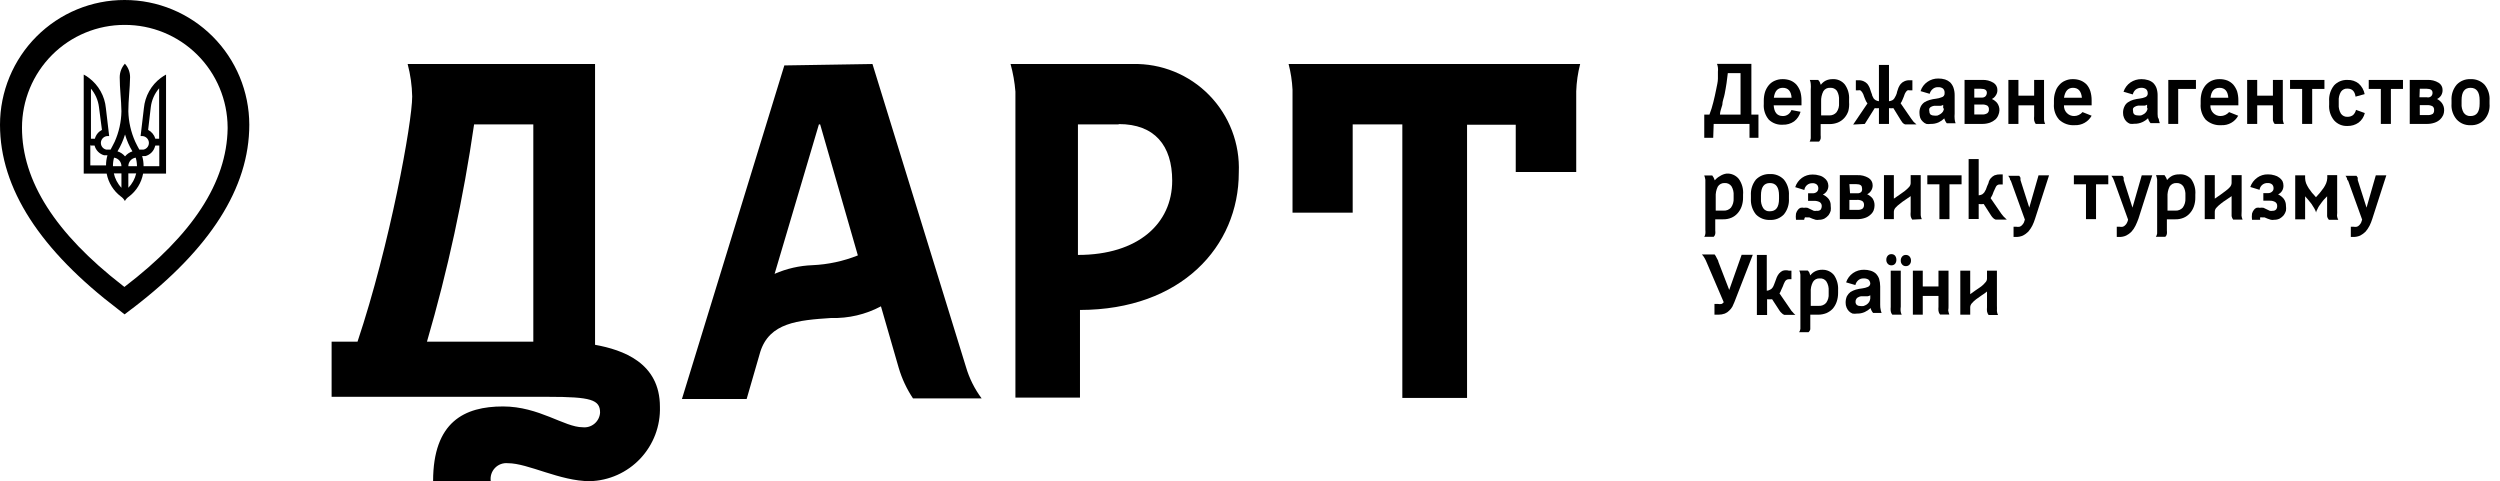 <svg width="239" height="46" viewBox="0 0 239 46" fill="none" xmlns="http://www.w3.org/2000/svg">
<path d="M163.828 11.847H167.252V13.173H168.108V10.957H167.432V6.104H164.143C164.189 6.215 164.219 6.332 164.233 6.451C164.249 6.586 164.249 6.723 164.233 6.858C164.233 6.993 164.233 7.22 164.233 7.521C164.233 7.822 164.143 8.154 164.068 8.546C163.993 8.938 163.903 9.33 163.798 9.752C163.7 10.162 163.574 10.564 163.422 10.957H162.927V13.173H163.783L163.828 11.847ZM164.654 10.023C164.654 9.676 164.819 9.33 164.879 8.983C164.939 8.636 165.014 8.29 165.059 7.943C165.104 7.596 165.149 7.28 165.179 6.993H166.396V10.957H164.428C164.428 10.671 164.564 10.354 164.654 10.023Z" fill="black"/>
<path d="M170.436 11.922C170.821 11.937 171.2 11.826 171.517 11.605C171.817 11.375 172.033 11.052 172.133 10.686L171.261 10.52C171.202 10.682 171.098 10.823 170.961 10.927C170.809 11.04 170.624 11.099 170.436 11.093C169.895 11.093 169.61 10.746 169.564 10.068H172.223V9.586C172.224 9.295 172.184 9.006 172.102 8.727C172.019 8.497 171.897 8.283 171.742 8.094C171.586 7.925 171.397 7.792 171.186 7.702C170.947 7.609 170.692 7.563 170.436 7.566C170.172 7.559 169.911 7.611 169.67 7.717C169.449 7.81 169.253 7.955 169.099 8.139C168.941 8.331 168.819 8.551 168.739 8.787C168.658 9.056 168.617 9.335 168.618 9.616V9.932C168.574 10.479 168.747 11.021 169.099 11.44C169.276 11.609 169.486 11.739 169.717 11.822C169.947 11.905 170.192 11.939 170.436 11.922ZM170.436 8.395C170.946 8.395 171.231 8.712 171.277 9.345H169.58C169.66 8.712 169.945 8.395 170.436 8.395Z" fill="black"/>
<path d="M176.773 9.767V9.495C176.804 8.99 176.661 8.49 176.367 8.079C176.227 7.906 176.047 7.769 175.844 7.68C175.64 7.591 175.418 7.552 175.196 7.566C174.973 7.563 174.753 7.609 174.55 7.702C174.361 7.798 174.196 7.937 174.07 8.109C174.041 8.016 174.006 7.925 173.965 7.837C173.923 7.766 173.873 7.7 173.814 7.642H173.019C173.071 7.766 173.102 7.899 173.109 8.033C173.124 8.209 173.124 8.385 173.109 8.561V12.857C173.115 12.977 173.115 13.098 173.109 13.218C173.092 13.329 173.056 13.436 173.004 13.535H173.905C173.977 13.459 174.029 13.366 174.055 13.263C174.069 13.153 174.069 13.042 174.055 12.932V11.862H174.941C175.203 11.86 175.463 11.809 175.707 11.711C175.935 11.615 176.14 11.471 176.307 11.289C176.481 11.097 176.613 10.871 176.698 10.626C176.771 10.346 176.796 10.055 176.773 9.767ZM175.812 9.857C175.838 10.168 175.753 10.478 175.572 10.731C175.487 10.831 175.381 10.91 175.261 10.962C175.141 11.015 175.011 11.039 174.881 11.033H174.1V9.721C174.081 9.377 174.154 9.034 174.31 8.727C174.376 8.617 174.472 8.528 174.586 8.469C174.7 8.41 174.828 8.385 174.956 8.395C175.083 8.382 175.211 8.403 175.327 8.456C175.443 8.509 175.543 8.592 175.617 8.697C175.767 8.967 175.835 9.277 175.812 9.586V9.857Z" fill="black"/>
<path d="M178.275 11.847L179.221 10.339C179.356 10.356 179.492 10.356 179.626 10.339V11.847H180.587V10.339C180.727 10.356 180.868 10.356 181.008 10.339L181.714 11.485L181.879 11.726C181.945 11.799 182.027 11.856 182.119 11.892H183.216L182.945 11.651L182.735 11.379L181.699 9.872C181.768 9.78 181.824 9.679 181.864 9.571L181.999 9.254L182.089 8.998C182.12 8.923 182.161 8.852 182.209 8.787C182.248 8.726 182.299 8.675 182.36 8.636C182.428 8.617 182.501 8.617 182.57 8.636H182.69H182.825V7.672H182.585C182.399 7.661 182.213 7.697 182.044 7.777C181.912 7.836 181.794 7.924 181.699 8.033C181.614 8.145 181.544 8.267 181.489 8.395L181.353 8.802C181.353 8.923 181.278 9.028 181.248 9.134C181.204 9.227 181.154 9.318 181.098 9.405C181.049 9.48 180.982 9.542 180.903 9.586C180.804 9.634 180.697 9.664 180.587 9.676V6.21H179.626V9.676C179.522 9.664 179.42 9.634 179.326 9.586C179.246 9.538 179.175 9.477 179.116 9.405C179.065 9.318 179.02 9.227 178.981 9.134C178.981 9.028 178.905 8.923 178.875 8.802L178.74 8.395C178.685 8.267 178.614 8.145 178.53 8.033C178.435 7.924 178.317 7.836 178.185 7.777C178.016 7.697 177.83 7.661 177.644 7.672H177.419V8.636H177.524H177.629C177.703 8.619 177.78 8.619 177.854 8.636L178.004 8.787C178.004 8.787 178.079 8.923 178.125 8.998L178.215 9.254L178.35 9.586C178.395 9.694 178.456 9.796 178.53 9.887L177.163 11.907L178.275 11.847Z" fill="black"/>
<path d="M185.618 9.299C185.45 9.368 185.273 9.414 185.093 9.435C184.884 9.456 184.678 9.497 184.477 9.556C184.297 9.607 184.125 9.683 183.966 9.782C183.821 9.888 183.702 10.027 183.621 10.189C183.531 10.382 183.49 10.594 183.501 10.807C183.501 10.965 183.527 11.123 183.576 11.274C183.629 11.406 183.711 11.525 183.816 11.621C183.913 11.721 184.031 11.799 184.162 11.847C184.296 11.869 184.433 11.869 184.567 11.847C184.831 11.855 185.092 11.804 185.333 11.696C185.532 11.601 185.715 11.473 185.874 11.319C185.919 11.49 186.001 11.65 186.114 11.786H186.955C186.904 11.656 186.874 11.519 186.865 11.379C186.849 11.204 186.849 11.027 186.865 10.852V9.104C186.868 8.852 186.827 8.602 186.745 8.365C186.676 8.179 186.568 8.009 186.429 7.868C186.289 7.746 186.125 7.653 185.949 7.596C185.739 7.534 185.522 7.503 185.303 7.506C184.933 7.499 184.57 7.61 184.267 7.822C183.952 8.035 183.719 8.348 183.606 8.712L184.477 8.968C184.524 8.784 184.629 8.619 184.777 8.501C184.915 8.384 185.093 8.325 185.273 8.335C185.437 8.32 185.602 8.363 185.739 8.455C185.791 8.503 185.833 8.561 185.862 8.626C185.89 8.691 185.905 8.761 185.904 8.832V8.908C185.913 8.997 185.889 9.086 185.836 9.159C185.784 9.231 185.706 9.281 185.618 9.299ZM185.844 10.324C185.844 10.441 185.813 10.556 185.754 10.656C185.693 10.754 185.611 10.837 185.513 10.897C185.42 10.959 185.319 11.01 185.213 11.048C185.103 11.063 184.992 11.063 184.883 11.048C184.771 11.05 184.661 11.019 184.567 10.957C184.527 10.915 184.496 10.866 184.475 10.811C184.455 10.757 184.445 10.699 184.447 10.641C184.419 10.553 184.419 10.458 184.447 10.37C184.487 10.296 184.55 10.237 184.627 10.204C184.717 10.158 184.813 10.127 184.913 10.113H185.243H185.528C185.615 10.104 185.697 10.073 185.769 10.023V10.4L185.844 10.324Z" fill="black"/>
<path d="M190.244 11.726C190.43 11.656 190.603 11.554 190.754 11.425C190.881 11.308 190.979 11.164 191.04 11.003C191.103 10.86 191.139 10.707 191.145 10.55C191.154 10.302 191.08 10.058 190.935 9.857C190.799 9.686 190.624 9.552 190.424 9.465C190.579 9.388 190.71 9.268 190.799 9.119C190.905 8.969 190.957 8.789 190.95 8.606C190.954 8.468 190.921 8.33 190.855 8.209C190.789 8.087 190.692 7.985 190.574 7.913C190.25 7.714 189.873 7.619 189.493 7.642H187.811V11.847H189.493C189.748 11.85 190.002 11.809 190.244 11.726ZM188.742 8.486H189.388C189.763 8.486 189.943 8.621 189.943 8.862C189.945 8.984 189.902 9.102 189.823 9.194C189.776 9.241 189.72 9.278 189.658 9.301C189.596 9.324 189.529 9.334 189.463 9.33H188.742V8.486ZM188.742 9.993H189.448C189.634 9.975 189.822 10.012 189.989 10.098C190.042 10.141 190.084 10.197 190.11 10.26C190.136 10.323 190.146 10.392 190.139 10.46C190.146 10.528 190.136 10.597 190.11 10.66C190.084 10.723 190.042 10.779 189.989 10.822C189.841 10.915 189.667 10.958 189.493 10.942H188.742V9.993Z" fill="black"/>
<path d="M192.962 10.068H194.464V11.108C194.449 11.238 194.449 11.37 194.464 11.5C194.486 11.626 194.537 11.745 194.614 11.847H195.515C195.454 11.725 195.418 11.591 195.41 11.455C195.41 11.304 195.41 11.153 195.41 11.003V7.642H194.464V9.149H192.962V7.642H192.001V11.847H192.962V10.068Z" fill="black"/>
<path d="M199.089 10.716C198.992 10.833 198.87 10.927 198.732 10.992C198.595 11.057 198.445 11.092 198.293 11.093C198.161 11.095 198.029 11.07 197.906 11.019C197.784 10.968 197.673 10.891 197.582 10.795C197.49 10.699 197.419 10.585 197.374 10.459C197.328 10.334 197.309 10.201 197.317 10.068H199.96V9.586C199.962 9.295 199.921 9.006 199.84 8.727C199.768 8.495 199.65 8.28 199.495 8.094C199.334 7.925 199.139 7.791 198.924 7.702C198.685 7.608 198.43 7.562 198.173 7.566C197.915 7.559 197.658 7.611 197.422 7.717C197.201 7.81 197.006 7.955 196.852 8.139C196.683 8.324 196.559 8.546 196.491 8.787C196.398 9.053 196.352 9.334 196.356 9.616V9.933C196.333 10.204 196.365 10.478 196.45 10.737C196.535 10.996 196.672 11.235 196.852 11.44C197.052 11.627 197.289 11.771 197.547 11.861C197.806 11.952 198.08 11.988 198.353 11.967C198.678 11.98 199.001 11.903 199.284 11.743C199.568 11.584 199.802 11.348 199.96 11.063L199.089 10.716ZM198.173 8.395C198.684 8.395 198.969 8.712 199.029 9.345H197.317C197.417 8.712 197.703 8.395 198.173 8.395Z" fill="black"/>
<path d="M213.101 10.716C213 10.833 212.875 10.926 212.735 10.991C212.596 11.056 212.444 11.091 212.29 11.093C212.157 11.095 212.025 11.07 211.903 11.019C211.78 10.968 211.67 10.891 211.578 10.795C211.486 10.699 211.416 10.585 211.37 10.459C211.325 10.334 211.305 10.201 211.314 10.068H213.987V9.586C213.988 9.295 213.948 9.006 213.867 8.727C213.783 8.497 213.661 8.283 213.506 8.094C213.351 7.925 213.161 7.792 212.951 7.702C212.711 7.609 212.456 7.563 212.2 7.566C211.936 7.559 211.675 7.611 211.434 7.717C211.216 7.816 211.022 7.96 210.863 8.139C210.705 8.331 210.583 8.551 210.503 8.787C210.422 9.056 210.381 9.335 210.383 9.616V9.932C210.339 10.479 210.511 11.021 210.863 11.44C211.064 11.626 211.301 11.769 211.559 11.86C211.818 11.951 212.092 11.987 212.365 11.967C212.69 11.984 213.014 11.908 213.298 11.748C213.583 11.588 213.816 11.351 213.972 11.063L213.101 10.716ZM212.185 8.395C212.695 8.395 212.981 8.712 213.026 9.345H211.329C211.389 8.712 211.674 8.395 212.185 8.395Z" fill="black"/>
<path d="M206.268 10.912V9.164C206.275 8.913 206.24 8.664 206.163 8.425C206.094 8.239 205.986 8.069 205.847 7.928C205.703 7.803 205.534 7.71 205.352 7.657C205.147 7.595 204.934 7.564 204.721 7.566C204.347 7.562 203.98 7.673 203.67 7.883C203.359 8.099 203.127 8.411 203.009 8.772L203.895 9.028C203.937 8.845 204.037 8.681 204.18 8.561C204.329 8.453 204.507 8.395 204.691 8.395C204.855 8.383 205.019 8.425 205.156 8.516C205.209 8.563 205.251 8.621 205.28 8.686C205.308 8.751 205.322 8.822 205.322 8.893V8.983C205.315 9.049 205.291 9.112 205.251 9.165C205.211 9.219 205.158 9.26 205.096 9.284C204.928 9.353 204.751 9.399 204.571 9.42C204.357 9.443 204.147 9.483 203.94 9.541C203.758 9.593 203.586 9.675 203.429 9.782C203.285 9.879 203.171 10.015 203.099 10.174C203.004 10.365 202.957 10.578 202.964 10.792C202.96 10.952 202.991 11.111 203.054 11.259C203.104 11.389 203.181 11.507 203.279 11.605C203.377 11.705 203.495 11.782 203.625 11.832C203.764 11.854 203.906 11.854 204.045 11.832C204.304 11.84 204.561 11.788 204.796 11.681C205.002 11.589 205.19 11.462 205.352 11.304C205.391 11.478 205.474 11.638 205.592 11.771H206.478C206.427 11.64 206.391 11.504 206.373 11.364C206.283 11.274 206.268 11.108 206.268 10.912ZM205.322 10.309C205.309 10.426 205.274 10.539 205.216 10.641C205.158 10.735 205.081 10.817 204.991 10.882C204.896 10.941 204.795 10.992 204.691 11.033C204.576 11.047 204.46 11.047 204.345 11.033C204.238 11.035 204.133 11.003 204.045 10.942C204.002 10.903 203.968 10.853 203.948 10.798C203.927 10.743 203.919 10.684 203.925 10.626C203.897 10.537 203.897 10.443 203.925 10.354C203.971 10.28 204.039 10.222 204.12 10.189C204.21 10.143 204.306 10.112 204.405 10.098H204.721H205.021C205.107 10.087 205.189 10.056 205.261 10.008V10.385L205.322 10.309Z" fill="black"/>
<path d="M208.235 8.501H209.932V7.642H207.289V11.847H208.235V8.501Z" fill="black"/>
<path d="M215.789 10.068H217.291V11.108C217.284 11.239 217.284 11.37 217.291 11.5C217.311 11.629 217.369 11.749 217.456 11.847H218.342C218.287 11.722 218.252 11.59 218.237 11.455C218.237 11.304 218.237 11.153 218.237 11.003V7.642H217.291V9.149H215.789V7.642H214.828V11.847H215.789V10.068Z" fill="black"/>
<path d="M220.084 11.847H221.045V8.501H222.216V7.642H218.928V8.501H220.084V11.847Z" fill="black"/>
<path d="M226.076 10.807L225.235 10.505C225.19 10.695 225.091 10.868 224.95 11.003C224.797 11.114 224.612 11.172 224.424 11.168C224.302 11.176 224.18 11.152 224.07 11.1C223.96 11.047 223.864 10.967 223.793 10.867C223.633 10.6 223.56 10.289 223.583 9.978V9.661C223.56 9.35 223.633 9.039 223.793 8.772C223.862 8.67 223.957 8.588 224.068 8.535C224.179 8.482 224.302 8.46 224.424 8.471C224.865 8.471 225.12 8.727 225.19 9.239L226.061 8.998C225.986 8.608 225.786 8.253 225.49 7.988C225.187 7.749 224.809 7.626 224.424 7.642C224.183 7.63 223.943 7.671 223.72 7.762C223.497 7.853 223.296 7.992 223.133 8.169C222.796 8.596 222.63 9.133 222.667 9.676V9.993C222.624 10.537 222.79 11.076 223.133 11.5C223.293 11.682 223.493 11.826 223.716 11.92C223.94 12.014 224.182 12.056 224.424 12.043C224.799 12.051 225.167 11.941 225.475 11.726C225.777 11.5 225.989 11.174 226.076 10.807Z" fill="black"/>
<path d="M226.451 8.501H227.608V11.847H228.569V8.501H229.725V7.642H226.451V8.501Z" fill="black"/>
<path d="M232.984 9.465C233.144 9.388 233.279 9.268 233.375 9.119C233.468 8.964 233.515 8.786 233.51 8.606C233.514 8.468 233.481 8.33 233.415 8.209C233.349 8.087 233.252 7.985 233.134 7.913C232.81 7.714 232.433 7.619 232.053 7.642H230.371V11.847H232.008C232.263 11.851 232.517 11.81 232.759 11.726C232.947 11.661 233.121 11.558 233.269 11.425C233.396 11.305 233.498 11.161 233.57 11.003C233.627 10.864 233.658 10.716 233.66 10.566C233.671 10.312 233.597 10.063 233.45 9.857C233.327 9.692 233.168 9.558 232.984 9.465ZM231.332 8.486H232.008C232.368 8.486 232.549 8.621 232.549 8.862C232.553 8.923 232.544 8.984 232.523 9.041C232.503 9.098 232.47 9.15 232.428 9.194C232.373 9.246 232.305 9.282 232.232 9.301C232.158 9.319 232.081 9.319 232.008 9.299H231.302L231.332 8.486ZM232.579 10.882C232.425 10.974 232.247 11.016 232.068 11.003H231.332V10.053H232.008C232.195 10.035 232.382 10.072 232.549 10.159C232.602 10.201 232.644 10.257 232.67 10.32C232.696 10.383 232.706 10.452 232.699 10.52C232.706 10.586 232.699 10.652 232.679 10.714C232.658 10.777 232.624 10.834 232.579 10.882Z" fill="black"/>
<path d="M237.519 8.094C237.347 7.915 237.139 7.775 236.908 7.684C236.678 7.593 236.43 7.553 236.183 7.566C235.938 7.554 235.693 7.595 235.465 7.686C235.237 7.777 235.031 7.916 234.861 8.094C234.508 8.513 234.331 9.053 234.366 9.601V9.917C234.345 10.189 234.378 10.462 234.463 10.721C234.549 10.979 234.684 11.219 234.861 11.425C235.028 11.607 235.233 11.75 235.462 11.844C235.69 11.937 235.936 11.98 236.183 11.967C236.432 11.982 236.681 11.941 236.912 11.847C237.143 11.753 237.351 11.609 237.519 11.425C237.695 11.218 237.828 10.978 237.911 10.72C237.993 10.461 238.023 10.188 238 9.917V9.601C238.039 9.055 237.867 8.515 237.519 8.094ZM237.054 9.902C237.054 10.701 236.769 11.093 236.183 11.093C236.059 11.102 235.934 11.079 235.821 11.026C235.708 10.973 235.611 10.893 235.537 10.792C235.377 10.524 235.304 10.213 235.327 9.902V9.586C235.327 8.787 235.612 8.395 236.183 8.395C236.754 8.395 237.054 8.787 237.054 9.586V9.902Z" fill="black"/>
<path d="M162.927 22.638H163.828C163.906 22.567 163.959 22.471 163.978 22.367C163.993 22.257 163.993 22.145 163.978 22.035V20.965H164.744C165.012 20.971 165.278 20.919 165.525 20.815C165.749 20.72 165.949 20.576 166.11 20.392C166.284 20.2 166.416 19.974 166.501 19.729C166.594 19.458 166.64 19.172 166.636 18.885V18.614C166.685 18.079 166.541 17.544 166.231 17.107C166.09 16.934 165.91 16.797 165.707 16.708C165.503 16.619 165.281 16.58 165.059 16.594C164.833 16.626 164.618 16.708 164.428 16.835C164.238 16.937 164.07 17.075 163.933 17.242C163.907 17.154 163.872 17.068 163.828 16.986C163.79 16.912 163.744 16.841 163.693 16.775H162.927C162.976 16.907 163.011 17.043 163.032 17.182C163.032 17.348 163.032 17.514 163.032 17.695V21.99C163.046 22.11 163.046 22.232 163.032 22.352C163.022 22.455 162.986 22.553 162.927 22.638ZM164.023 18.84C164.001 18.497 164.068 18.154 164.218 17.845C164.286 17.733 164.384 17.641 164.5 17.58C164.617 17.518 164.748 17.491 164.879 17.499C165.003 17.49 165.128 17.513 165.241 17.566C165.354 17.619 165.451 17.699 165.525 17.8C165.685 18.068 165.758 18.378 165.735 18.689V18.961C165.756 19.278 165.666 19.593 165.48 19.85C165.392 19.945 165.285 20.02 165.166 20.07C165.047 20.119 164.918 20.142 164.789 20.136H164.023V18.84Z" fill="black"/>
<path d="M169.204 21.026C169.451 21.039 169.699 20.999 169.93 20.908C170.16 20.817 170.369 20.677 170.541 20.498C170.883 20.073 171.054 19.536 171.021 18.991V18.674C171.054 18.129 170.883 17.592 170.541 17.167C170.369 16.988 170.16 16.848 169.93 16.757C169.699 16.666 169.451 16.626 169.204 16.64C168.957 16.629 168.71 16.671 168.48 16.761C168.25 16.852 168.041 16.99 167.867 17.167C167.525 17.592 167.354 18.129 167.387 18.674V18.991C167.354 19.536 167.525 20.073 167.867 20.498C168.041 20.675 168.25 20.813 168.48 20.904C168.71 20.995 168.957 21.036 169.204 21.026ZM168.348 18.689C168.348 17.891 168.633 17.499 169.204 17.499C169.775 17.499 170.075 17.891 170.075 18.689V19.006C170.075 19.805 169.79 20.197 169.204 20.197C169.079 20.21 168.953 20.189 168.839 20.136C168.726 20.083 168.628 20 168.558 19.895C168.398 19.628 168.325 19.317 168.348 19.006V18.689Z" fill="black"/>
<path d="M173.664 20.151C173.575 20.172 173.483 20.172 173.394 20.151L173.109 20.016L172.793 19.865C172.679 19.849 172.562 19.849 172.448 19.865C172.344 19.841 172.236 19.841 172.133 19.865C172.03 19.903 171.941 19.971 171.877 20.061C171.793 20.168 171.732 20.291 171.697 20.423C171.67 20.618 171.67 20.816 171.697 21.011H172.478C172.486 20.931 172.512 20.854 172.553 20.784C172.607 20.767 172.664 20.767 172.718 20.784H172.974L173.259 20.905L173.574 21.011C173.683 21.032 173.796 21.032 173.905 21.011C174.087 21.015 174.268 20.974 174.43 20.89C174.572 20.806 174.699 20.699 174.806 20.573C174.899 20.446 174.97 20.303 175.016 20.151C175.038 19.991 175.038 19.829 175.016 19.669C175.028 19.43 174.953 19.194 174.806 19.006C174.659 18.831 174.474 18.692 174.265 18.599C174.425 18.525 174.561 18.406 174.654 18.256C174.747 18.106 174.795 17.932 174.791 17.755C174.786 17.608 174.75 17.464 174.686 17.333C174.611 17.202 174.508 17.089 174.385 17.001C174.25 16.891 174.09 16.813 173.92 16.775C173.716 16.711 173.503 16.681 173.289 16.685C172.924 16.678 172.566 16.789 172.268 17.001C171.964 17.222 171.738 17.533 171.622 17.891L172.493 18.162C172.519 17.978 172.611 17.811 172.752 17.691C172.894 17.571 173.074 17.508 173.259 17.514C173.416 17.5 173.573 17.549 173.694 17.649C173.739 17.695 173.773 17.75 173.797 17.809C173.82 17.869 173.831 17.932 173.83 17.996C173.834 18.06 173.824 18.125 173.801 18.185C173.777 18.244 173.741 18.299 173.694 18.343C173.585 18.434 173.446 18.482 173.304 18.478H172.853V19.202H173.439C173.622 19.197 173.802 19.238 173.965 19.322C174.029 19.365 174.08 19.423 174.115 19.492C174.149 19.561 174.165 19.637 174.16 19.714C174.162 19.833 174.125 19.95 174.055 20.046C174.001 20.091 173.939 20.124 173.871 20.142C173.804 20.16 173.733 20.163 173.664 20.151Z" fill="black"/>
<path d="M178.305 20.83C178.494 20.767 178.669 20.664 178.815 20.528C178.946 20.418 179.048 20.279 179.116 20.121C179.172 19.977 179.202 19.824 179.206 19.669C179.219 19.418 179.15 19.169 179.011 18.961C178.871 18.795 178.696 18.661 178.5 18.569C178.654 18.497 178.785 18.382 178.875 18.237C178.979 18.081 179.031 17.897 179.026 17.71C179.027 17.57 178.991 17.432 178.923 17.311C178.854 17.189 178.755 17.088 178.635 17.016C178.311 16.817 177.933 16.723 177.554 16.745H175.887V20.95H177.569C177.819 20.954 178.069 20.913 178.305 20.83ZM176.803 17.604H177.449C177.824 17.604 178.004 17.725 178.004 17.966C178.021 18.029 178.025 18.096 178.014 18.161C178.004 18.226 177.98 18.288 177.944 18.343C177.895 18.39 177.835 18.427 177.771 18.45C177.706 18.474 177.637 18.483 177.569 18.478H176.863L176.803 17.604ZM176.803 19.111H177.509C177.691 19.093 177.874 19.13 178.034 19.217C178.092 19.26 178.137 19.318 178.166 19.384C178.195 19.45 178.206 19.522 178.2 19.594C178.203 19.661 178.192 19.729 178.166 19.792C178.14 19.854 178.1 19.91 178.049 19.955C177.895 20.045 177.716 20.082 177.539 20.061H176.803V19.111Z" fill="black"/>
<path d="M183.726 20.95C183.665 20.834 183.629 20.705 183.621 20.573C183.621 20.408 183.621 20.257 183.621 20.121V16.745H182.66V17.499C182.659 17.646 182.599 17.787 182.495 17.891C182.375 18.022 182.245 18.143 182.104 18.252L181.579 18.629L181.053 18.991V16.745H180.107V20.95H181.053V20.242C181.059 20.095 181.118 19.956 181.218 19.85C181.34 19.715 181.476 19.593 181.624 19.488C181.785 19.351 181.955 19.225 182.134 19.111L182.66 18.75V20.257C182.645 20.392 182.645 20.529 182.66 20.664C182.685 20.784 182.736 20.897 182.81 20.995L183.726 20.95Z" fill="black"/>
<path d="M187.526 16.76H184.252V17.619H185.408V20.95H186.369V17.619H187.526V16.76Z" fill="black"/>
<path d="M191.55 20.709C191.475 20.628 191.405 20.543 191.34 20.453L190.304 18.946C190.365 18.848 190.42 18.748 190.469 18.644L190.589 18.328C190.656 18.163 190.731 18.002 190.814 17.845C190.849 17.78 190.9 17.725 190.964 17.688C191.028 17.65 191.101 17.632 191.175 17.634H191.46V16.67H191.235C191.046 16.665 190.857 16.695 190.679 16.76C190.55 16.824 190.433 16.911 190.334 17.016C190.241 17.122 190.17 17.245 190.124 17.378C190.124 17.514 190.019 17.649 189.973 17.785C189.928 17.921 189.898 18.011 189.853 18.117C189.809 18.21 189.759 18.301 189.703 18.388C189.641 18.461 189.57 18.527 189.493 18.584C189.388 18.632 189.277 18.662 189.163 18.674V15.208H188.201V20.935H189.163V19.503C189.322 19.527 189.484 19.527 189.643 19.503L190.349 20.604C190.405 20.691 190.47 20.772 190.544 20.845C190.613 20.911 190.695 20.962 190.784 20.995H191.851L191.55 20.709Z" fill="black"/>
<path d="M193.998 19.85L193.157 17.212C193.151 17.137 193.151 17.061 193.157 16.986L193.037 16.805H191.986L192.136 17.032C192.136 17.032 192.136 17.197 192.241 17.288L193.578 20.995L193.488 21.267C193.445 21.355 193.389 21.436 193.322 21.508C193.259 21.584 193.176 21.642 193.082 21.674C192.968 21.698 192.851 21.698 192.737 21.674H192.496V22.653H192.722C192.954 22.658 193.185 22.612 193.398 22.518C193.586 22.419 193.759 22.292 193.908 22.141C194.054 21.97 194.18 21.783 194.284 21.583C194.392 21.365 194.482 21.138 194.554 20.905L195.89 16.76H194.884L193.998 19.85Z" fill="black"/>
<path d="M198.263 17.619H199.42V20.95H200.381V17.619H201.552V16.76H198.263V17.619Z" fill="black"/>
<path d="M203.865 19.85L203.024 17.212V16.986C202.994 16.919 202.954 16.858 202.904 16.805H201.852L202.003 17.032C202.003 17.032 202.078 17.197 202.108 17.288L203.444 20.995C203.428 21.09 203.398 21.181 203.354 21.267C203.317 21.358 203.261 21.44 203.189 21.508C203.126 21.584 203.042 21.642 202.949 21.674C202.84 21.698 202.727 21.698 202.618 21.674H202.363V22.653H202.603C202.831 22.659 203.057 22.613 203.264 22.518C203.455 22.423 203.628 22.296 203.775 22.141C203.925 21.974 204.052 21.786 204.15 21.583C204.257 21.362 204.352 21.136 204.436 20.905L205.757 16.76H204.751L203.865 19.85Z" fill="black"/>
<path d="M208.31 16.67C208.087 16.666 207.867 16.713 207.664 16.805C207.474 16.907 207.306 17.045 207.169 17.212C207.143 17.123 207.108 17.038 207.064 16.956C207.026 16.881 206.98 16.811 206.928 16.745H206.117C206.167 16.877 206.202 17.013 206.223 17.152C206.223 17.318 206.223 17.484 206.223 17.665V21.96C206.23 22.081 206.23 22.201 206.223 22.322C206.207 22.435 206.165 22.543 206.102 22.638H207.004C207.082 22.567 207.135 22.471 207.154 22.367C207.168 22.257 207.168 22.145 207.154 22.035V20.965H207.98C208.248 20.971 208.514 20.919 208.761 20.815C208.985 20.72 209.185 20.576 209.346 20.392C209.52 20.2 209.652 19.974 209.737 19.729C209.83 19.458 209.876 19.172 209.872 18.885V18.614C209.921 18.079 209.777 17.544 209.466 17.107C209.321 16.949 209.14 16.827 208.94 16.751C208.739 16.675 208.523 16.648 208.31 16.67ZM208.926 18.961C208.947 19.278 208.857 19.593 208.671 19.85C208.583 19.945 208.476 20.02 208.357 20.07C208.237 20.119 208.109 20.142 207.98 20.136H207.214V18.84C207.191 18.497 207.259 18.154 207.409 17.845C207.477 17.733 207.575 17.641 207.691 17.58C207.808 17.518 207.939 17.491 208.07 17.499C208.194 17.49 208.318 17.513 208.431 17.566C208.544 17.619 208.642 17.699 208.716 17.8C208.876 18.068 208.949 18.378 208.926 18.689V18.961Z" fill="black"/>
<path d="M214.302 20.121V16.745H213.341V17.499C213.333 17.645 213.274 17.783 213.176 17.891C213.054 18.026 212.918 18.147 212.77 18.252L212.26 18.629L211.734 18.991V16.745H210.773V20.95H211.734V20.242C211.734 20.169 211.748 20.096 211.777 20.029C211.805 19.962 211.847 19.901 211.899 19.85C212.019 19.718 212.149 19.597 212.29 19.488C212.456 19.351 212.632 19.225 212.815 19.111L213.341 18.75V20.257C213.334 20.392 213.334 20.528 213.341 20.664C213.366 20.784 213.417 20.897 213.491 20.995H214.392C214.337 20.876 214.302 20.749 214.287 20.619C214.302 20.408 214.302 20.257 214.302 20.121Z" fill="black"/>
<path d="M217.786 18.584C217.945 18.51 218.078 18.39 218.169 18.239C218.26 18.089 218.304 17.915 218.297 17.74C218.297 17.594 218.267 17.45 218.207 17.318C218.132 17.187 218.029 17.074 217.906 16.986C217.769 16.878 217.61 16.801 217.441 16.76C217.237 16.696 217.024 16.666 216.81 16.67C216.444 16.661 216.086 16.772 215.789 16.986C215.481 17.206 215.25 17.517 215.128 17.875L216.014 18.147C216.037 17.962 216.128 17.792 216.27 17.672C216.412 17.552 216.594 17.49 216.78 17.499C216.937 17.485 217.094 17.533 217.216 17.634C217.26 17.68 217.295 17.735 217.318 17.794C217.341 17.854 217.352 17.917 217.351 17.981C217.357 18.047 217.346 18.113 217.32 18.174C217.294 18.234 217.253 18.287 217.201 18.328C217.098 18.421 216.963 18.469 216.825 18.463H216.375V19.187H216.99C217.168 19.18 217.345 19.222 217.501 19.307C217.567 19.347 217.621 19.405 217.656 19.475C217.69 19.544 217.704 19.622 217.696 19.699C217.705 19.819 217.667 19.938 217.591 20.031C217.548 20.074 217.496 20.107 217.439 20.127C217.382 20.148 217.321 20.156 217.261 20.151C217.172 20.172 217.079 20.172 216.99 20.151L216.705 20.016L216.39 19.865C216.27 19.848 216.149 19.848 216.029 19.865C215.93 19.842 215.828 19.842 215.729 19.865C215.626 19.903 215.537 19.971 215.474 20.061C215.39 20.168 215.328 20.291 215.293 20.423C215.266 20.618 215.266 20.816 215.293 21.011H216.074C216.059 20.936 216.059 20.859 216.074 20.784C216.128 20.767 216.186 20.767 216.239 20.784H216.495L216.78 20.905L217.095 21.011C217.205 21.032 217.317 21.032 217.426 21.011C217.608 21.015 217.789 20.974 217.951 20.89C218.093 20.806 218.22 20.699 218.327 20.573C218.42 20.446 218.492 20.303 218.537 20.151C218.559 19.991 218.559 19.829 218.537 19.669C218.541 19.431 218.468 19.198 218.327 19.006C218.181 18.825 217.996 18.681 217.786 18.584Z" fill="black"/>
<path d="M223.433 20.121V16.745H222.487V17.032C222.478 17.197 222.443 17.36 222.382 17.514C222.314 17.679 222.228 17.835 222.126 17.981L221.781 18.433L221.406 18.855C221.285 18.72 221.165 18.569 221.03 18.433L220.7 17.981C220.608 17.832 220.528 17.675 220.459 17.514C220.403 17.359 220.373 17.196 220.369 17.032V16.76H219.423V20.965H220.369V18.765L220.685 19.127L220.985 19.503C221.075 19.639 221.165 19.775 221.24 19.91C221.319 20.037 221.379 20.174 221.421 20.317C221.421 20.181 221.526 20.061 221.586 19.91C221.646 19.759 221.751 19.639 221.841 19.503C221.931 19.368 222.036 19.247 222.141 19.111L222.472 18.765V20.272C222.464 20.402 222.464 20.533 222.472 20.664C222.492 20.793 222.55 20.913 222.637 21.011H223.538C223.471 20.895 223.43 20.767 223.418 20.634C223.448 20.408 223.433 20.257 223.433 20.121Z" fill="black"/>
<path d="M226.241 19.85L225.4 17.212C225.394 17.137 225.394 17.061 225.4 16.986L225.28 16.805H224.229C224.285 16.874 224.33 16.95 224.364 17.032C224.364 17.032 224.364 17.197 224.484 17.288L225.821 20.995L225.731 21.267C225.688 21.355 225.632 21.436 225.565 21.508C225.502 21.584 225.419 21.642 225.325 21.674C225.211 21.698 225.094 21.698 224.98 21.674H224.739V22.653H224.965C225.197 22.658 225.428 22.612 225.64 22.518C225.829 22.419 226.001 22.292 226.151 22.141C226.297 21.97 226.423 21.783 226.527 21.583C226.635 21.365 226.725 21.138 226.797 20.905L228.133 16.76H227.127L226.241 19.85Z" fill="black"/>
<path d="M165.314 27.718L164.278 25.035C164.278 24.914 164.173 24.794 164.113 24.658C164.064 24.539 163.998 24.427 163.918 24.326H162.701C162.802 24.43 162.888 24.546 162.957 24.673C163.039 24.812 163.109 24.959 163.167 25.11L164.789 28.893C164.736 28.968 164.663 29.026 164.579 29.059C164.469 29.078 164.358 29.078 164.248 29.059H163.903V30.084H164.083H164.293C164.498 30.085 164.702 30.049 164.894 29.978C165.052 29.913 165.196 29.816 165.314 29.692C165.434 29.583 165.536 29.456 165.615 29.315C165.69 29.165 165.75 29.029 165.81 28.878L167.567 24.357H166.501L165.314 27.718Z" fill="black"/>
<path d="M171.367 29.828C171.283 29.749 171.212 29.657 171.156 29.556L170.12 28.049C170.185 27.957 170.236 27.855 170.27 27.748L170.436 27.386C170.491 27.219 170.561 27.058 170.646 26.904C170.685 26.839 170.74 26.785 170.806 26.748C170.872 26.711 170.946 26.692 171.021 26.693H171.261V25.879H171.036C170.84 25.823 170.632 25.823 170.436 25.879C170.303 25.938 170.185 26.025 170.09 26.135C169.998 26.244 169.922 26.366 169.865 26.497L169.715 26.904C169.681 27.012 169.641 27.117 169.595 27.22C169.562 27.316 169.516 27.407 169.459 27.491C169.403 27.576 169.326 27.644 169.234 27.687C169.134 27.749 169.021 27.785 168.904 27.793V24.372H167.958V30.114H168.934V28.607C169.093 28.624 169.255 28.624 169.414 28.607L170.12 29.692C170.178 29.783 170.248 29.864 170.33 29.933C170.396 30.006 170.479 30.063 170.571 30.099H171.637C171.535 30.021 171.444 29.93 171.367 29.828Z" fill="black"/>
<path d="M174.205 25.788C173.982 25.785 173.762 25.831 173.559 25.924C173.363 26.016 173.192 26.156 173.064 26.331C173.042 26.238 173.012 26.147 172.974 26.06C172.932 25.988 172.882 25.922 172.823 25.864H172.012C172.071 25.987 172.107 26.12 172.117 26.256C172.117 26.421 172.117 26.602 172.117 26.783V31.079C172.124 31.199 172.124 31.32 172.117 31.44C172.102 31.554 172.061 31.662 171.997 31.757H172.898C172.981 31.686 173.039 31.591 173.064 31.486C173.07 31.375 173.07 31.264 173.064 31.154V30.084H173.83C174.097 30.082 174.361 30.031 174.61 29.933C174.836 29.833 175.04 29.69 175.211 29.511C175.377 29.316 175.504 29.091 175.587 28.848C175.68 28.571 175.726 28.281 175.722 27.989V27.718C175.75 27.215 175.613 26.717 175.331 26.301C175.195 26.134 175.023 26.002 174.828 25.913C174.632 25.824 174.419 25.781 174.205 25.788ZM174.821 28.079C174.847 28.39 174.762 28.7 174.58 28.953C174.492 29.052 174.383 29.129 174.26 29.178C174.138 29.228 174.006 29.249 173.875 29.24H173.109V27.944C173.083 27.599 173.155 27.253 173.319 26.949C173.385 26.839 173.481 26.75 173.595 26.691C173.709 26.633 173.837 26.607 173.965 26.617C174.089 26.604 174.215 26.625 174.329 26.678C174.443 26.731 174.54 26.814 174.61 26.919C174.771 27.186 174.844 27.497 174.821 27.808V28.079Z" fill="black"/>
<path d="M179.746 29.134V27.386C179.746 27.136 179.711 26.887 179.641 26.647C179.573 26.461 179.465 26.291 179.326 26.15C179.182 26.025 179.013 25.932 178.83 25.879C178.626 25.817 178.413 25.787 178.2 25.788C177.825 25.782 177.457 25.892 177.148 26.105C176.838 26.321 176.606 26.634 176.488 26.994L177.374 27.25C177.415 27.067 177.516 26.903 177.659 26.783C177.802 26.664 177.984 26.605 178.17 26.617C178.334 26.607 178.496 26.649 178.635 26.738C178.736 26.838 178.795 26.973 178.8 27.115C178.794 27.185 178.768 27.251 178.725 27.307C178.683 27.363 178.626 27.406 178.56 27.431C178.397 27.5 178.225 27.545 178.049 27.567C177.836 27.59 177.625 27.63 177.419 27.687C177.24 27.741 177.068 27.817 176.908 27.913C176.766 28.024 176.649 28.162 176.563 28.32C176.48 28.516 176.439 28.726 176.443 28.938C176.439 29.099 176.47 29.258 176.533 29.406C176.586 29.534 176.663 29.651 176.758 29.752C176.857 29.85 176.974 29.927 177.103 29.978C177.243 30.001 177.385 30.001 177.524 29.978C177.782 29.987 178.039 29.935 178.275 29.828C178.479 29.733 178.666 29.605 178.83 29.451C178.87 29.624 178.953 29.785 179.071 29.918H179.882C179.825 29.789 179.79 29.651 179.776 29.511C179.761 29.496 179.746 29.315 179.746 29.134ZM178.8 28.532C178.788 28.648 178.752 28.761 178.695 28.863C178.636 28.957 178.56 29.039 178.47 29.104C178.371 29.167 178.265 29.217 178.155 29.255C178.045 29.27 177.934 29.27 177.824 29.255C177.717 29.259 177.611 29.227 177.524 29.165C177.479 29.125 177.443 29.077 177.42 29.022C177.396 28.967 177.386 28.908 177.389 28.848C177.384 28.752 177.411 28.657 177.464 28.577C177.506 28.499 177.576 28.44 177.659 28.411C177.742 28.363 177.834 28.332 177.929 28.32H178.26H178.56C178.645 28.306 178.727 28.276 178.8 28.23V28.607V28.532Z" fill="black"/>
<path d="M181.173 25.216C181.255 25.108 181.298 24.975 181.293 24.839C181.298 24.698 181.255 24.561 181.173 24.447C181.128 24.396 181.072 24.356 181.01 24.33C180.948 24.304 180.88 24.293 180.813 24.296C180.748 24.294 180.683 24.306 180.623 24.332C180.563 24.358 180.51 24.398 180.467 24.447C180.374 24.555 180.325 24.696 180.332 24.839C180.326 24.977 180.375 25.113 180.467 25.216C180.51 25.265 180.563 25.304 180.623 25.33C180.683 25.357 180.748 25.369 180.813 25.366C180.88 25.37 180.948 25.358 181.01 25.332C181.072 25.306 181.128 25.266 181.173 25.216Z" fill="black"/>
<path d="M181.714 29.315V25.879H180.753V29.345C180.739 29.476 180.739 29.607 180.753 29.737C180.768 29.865 180.82 29.985 180.903 30.084H181.804C181.747 29.976 181.711 29.859 181.699 29.737C181.688 29.596 181.693 29.455 181.714 29.315Z" fill="black"/>
<path d="M182.194 24.372C182.129 24.369 182.064 24.381 182.005 24.407C181.945 24.434 181.892 24.473 181.849 24.522C181.755 24.631 181.707 24.771 181.714 24.914C181.708 25.053 181.756 25.188 181.849 25.291C181.892 25.34 181.945 25.38 182.005 25.406C182.064 25.432 182.129 25.444 182.194 25.442C182.262 25.445 182.329 25.434 182.392 25.408C182.454 25.381 182.51 25.342 182.555 25.291C182.647 25.188 182.696 25.053 182.69 24.914C182.697 24.771 182.648 24.631 182.555 24.522C182.51 24.472 182.454 24.432 182.392 24.406C182.329 24.38 182.262 24.368 182.194 24.372Z" fill="black"/>
<path d="M186.279 29.225V25.879H185.318V27.386H183.816V25.879H182.87V30.084H183.816V28.29H185.318V29.33C185.304 29.46 185.304 29.592 185.318 29.722C185.334 29.85 185.386 29.97 185.468 30.069H186.354C186.307 29.942 186.271 29.811 186.249 29.677C186.279 29.526 186.279 29.375 186.279 29.225Z" fill="black"/>
<path d="M190.905 29.225V25.879H189.958V26.632C189.958 26.703 189.942 26.773 189.914 26.838C189.886 26.902 189.845 26.961 189.793 27.009C189.678 27.15 189.547 27.276 189.403 27.386L188.877 27.748L188.352 28.125V25.879H187.405V30.084H188.352V29.36C188.361 29.219 188.419 29.086 188.517 28.984C188.638 28.843 188.774 28.717 188.922 28.607L189.433 28.245C189.616 28.132 189.792 28.006 189.958 27.868V29.375C189.945 29.506 189.945 29.637 189.958 29.767C189.981 29.893 190.032 30.012 190.109 30.114H191.01C190.948 29.992 190.912 29.859 190.905 29.722C190.92 29.526 190.905 29.375 190.905 29.225Z" fill="black"/>
<path d="M11.909 9.56489e-06C15.065 -0.004 18.093 1.249 20.329 3.485C22.565 5.72 23.825 8.755 23.833 11.922C23.833 17.951 20.094 23.799 12.705 29.451L12.48 29.617L11.909 30.054L11.353 29.617C3.845 23.919 -1.90735e-06 18.026 -1.90735e-06 11.922C0.002 10.354 0.312 8.803 0.911 7.355C1.511 5.908 2.388 4.593 3.494 3.486C4.6 2.379 5.912 1.501 7.356 0.903C8.8 0.305 10.347 -0.002 11.909 9.56489e-06ZM11.909 2.381C10.622 2.379 9.347 2.632 8.157 3.125C6.968 3.618 5.886 4.342 4.976 5.254C4.065 6.167 3.342 7.251 2.849 8.444C2.356 9.638 2.102 10.917 2.102 12.208C2.102 17.288 5.271 22.292 11.699 27.28L11.894 27.431C18.427 22.442 21.671 17.438 21.761 12.314V12.163C21.745 9.556 20.698 7.061 18.851 5.227C17.004 3.393 14.507 2.369 11.909 2.381Z" fill="black"/>
<path d="M11.939 6.089C11.623 6.447 11.447 6.907 11.444 7.385C11.444 8.471 11.594 9.556 11.609 10.641C11.591 11.644 11.372 12.634 10.963 13.55C10.828 13.806 10.708 14.062 10.572 14.303H10.167C10.083 14.287 10.003 14.254 9.931 14.207C9.86 14.159 9.799 14.098 9.751 14.026C9.704 13.955 9.671 13.875 9.655 13.79C9.638 13.706 9.639 13.619 9.656 13.535C9.687 13.386 9.768 13.252 9.886 13.156C10.004 13.06 10.15 13.008 10.302 13.007H10.437L10.122 10.339C10.069 9.77 9.897 9.218 9.617 8.72C9.338 8.221 8.957 7.787 8.5 7.446C8.346 7.323 8.18 7.217 8.004 7.129V16.594H10.197C10.361 17.466 10.843 18.245 11.549 18.78C11.712 18.892 11.846 19.041 11.939 19.217C12.037 19.041 12.177 18.891 12.345 18.78C13.045 18.244 13.522 17.464 13.681 16.594H15.874V7.129C15.702 7.224 15.536 7.329 15.378 7.446C14.921 7.787 14.54 8.221 14.261 8.72C13.982 9.218 13.81 9.77 13.756 10.339L13.441 13.007H13.591C13.74 13.011 13.883 13.065 13.998 13.161C14.112 13.257 14.191 13.388 14.222 13.535C14.239 13.619 14.24 13.706 14.223 13.79C14.207 13.875 14.174 13.955 14.127 14.026C14.079 14.098 14.018 14.159 13.947 14.207C13.875 14.254 13.795 14.287 13.711 14.303H13.321C13.185 14.062 13.05 13.806 12.93 13.55C12.519 12.634 12.294 11.645 12.269 10.641C12.269 9.556 12.42 8.471 12.435 7.385C12.438 6.906 12.261 6.443 11.939 6.089ZM8.665 8.44C9.102 8.946 9.379 9.57 9.461 10.234L9.746 12.419C9.58 12.504 9.434 12.623 9.318 12.768C9.201 12.914 9.117 13.083 9.071 13.263H8.695V8.44H8.665ZM15.213 8.44V13.263H14.852C14.8 13.083 14.712 12.915 14.593 12.77C14.475 12.625 14.328 12.506 14.162 12.419L14.417 10.234C14.499 9.57 14.776 8.946 15.213 8.44ZM11.954 12.857C12.118 13.423 12.355 13.965 12.66 14.469C12.383 14.558 12.138 14.726 11.954 14.951C11.766 14.723 11.515 14.555 11.233 14.469C11.537 13.962 11.779 13.421 11.954 12.857ZM8.665 13.912H9.041C9.098 14.134 9.213 14.338 9.374 14.502C9.535 14.666 9.736 14.785 9.957 14.846H10.272C10.181 15.159 10.136 15.484 10.137 15.811H8.635V13.836L8.665 13.912ZM14.852 13.912H15.228V15.886H13.726C13.728 15.56 13.682 15.235 13.591 14.921H13.906C14.127 14.86 14.328 14.741 14.489 14.577C14.65 14.413 14.765 14.21 14.822 13.987L14.852 13.912ZM10.903 15.072C11.099 15.098 11.279 15.195 11.409 15.345C11.54 15.495 11.61 15.687 11.609 15.886H10.798C10.794 15.611 10.829 15.337 10.903 15.072ZM12.975 15.072C13.054 15.336 13.094 15.61 13.095 15.886H12.269C12.268 15.687 12.339 15.495 12.469 15.345C12.599 15.195 12.779 15.098 12.975 15.072ZM10.873 16.579H11.609V17.951C11.236 17.557 10.982 17.066 10.873 16.534V16.579ZM12.269 16.579H13.02C12.899 17.096 12.639 17.571 12.269 17.951V16.579Z" fill="black"/>
<path d="M56.887 6.119V32.963C59.545 33.445 63.089 34.681 63.089 38.886C63.117 39.795 62.966 40.701 62.644 41.551C62.322 42.401 61.836 43.179 61.214 43.84C60.591 44.501 59.845 45.032 59.017 45.403C58.19 45.774 57.297 45.977 56.391 46C53.523 46 50.489 44.282 48.552 44.282C48.325 44.259 48.095 44.288 47.881 44.367C47.667 44.447 47.474 44.574 47.316 44.74C47.158 44.905 47.04 45.105 46.97 45.323C46.901 45.542 46.882 45.773 46.915 46H41.404C41.404 40.318 44.407 38.856 48.087 38.856C51.526 38.856 53.959 40.845 55.7 40.845C55.903 40.868 56.107 40.85 56.302 40.791C56.497 40.732 56.677 40.634 56.833 40.503C56.989 40.372 57.117 40.21 57.209 40.028C57.3 39.846 57.355 39.647 57.367 39.444C57.367 38.208 56.496 37.936 52.412 37.936H31.702V32.661H34.18C37.274 23.407 39.406 11.711 39.406 9.224C39.385 8.175 39.239 7.133 38.971 6.119H56.887ZM83.408 6.119L92.344 35.073C92.661 36.159 93.17 37.18 93.845 38.087H87.283C86.683 37.187 86.222 36.201 85.916 35.163L84.219 29.285C82.755 30.064 81.115 30.449 79.459 30.4C76.26 30.611 73.572 30.853 72.686 33.626L71.379 38.147H65.192L74.983 6.255L83.408 6.119ZM131.54 6.119H151.063C150.843 6.972 150.717 7.846 150.687 8.727V16.444H144.905V11.922H140.25V38.042H134.063V11.892H129.317V20.332H123.565V8.576C123.524 7.746 123.398 6.923 123.19 6.119H131.54ZM105.049 6.119H108.292C109.649 6.087 110.998 6.335 112.255 6.847C113.512 7.359 114.652 8.125 115.602 9.097C116.552 10.07 117.293 11.227 117.78 12.499C118.266 13.77 118.487 15.128 118.429 16.489C118.429 23.588 112.903 29.617 103.246 29.632V38.012H97.074V8.757C97.003 7.865 96.847 6.982 96.609 6.119H105.049ZM50.985 11.892H45.323C44.309 18.912 42.803 25.853 40.818 32.661H50.985V11.892ZM78.407 11.892H78.287L74.052 26.18C75.196 25.679 76.424 25.398 77.671 25.351C79.16 25.286 80.627 24.97 82.011 24.417L78.407 11.892ZM106.941 11.892H103.051V24.372C108.818 24.372 112.062 21.357 112.062 17.273C112.062 13.912 110.38 11.862 106.956 11.862L106.941 11.892Z" fill="black"/>
</svg>
